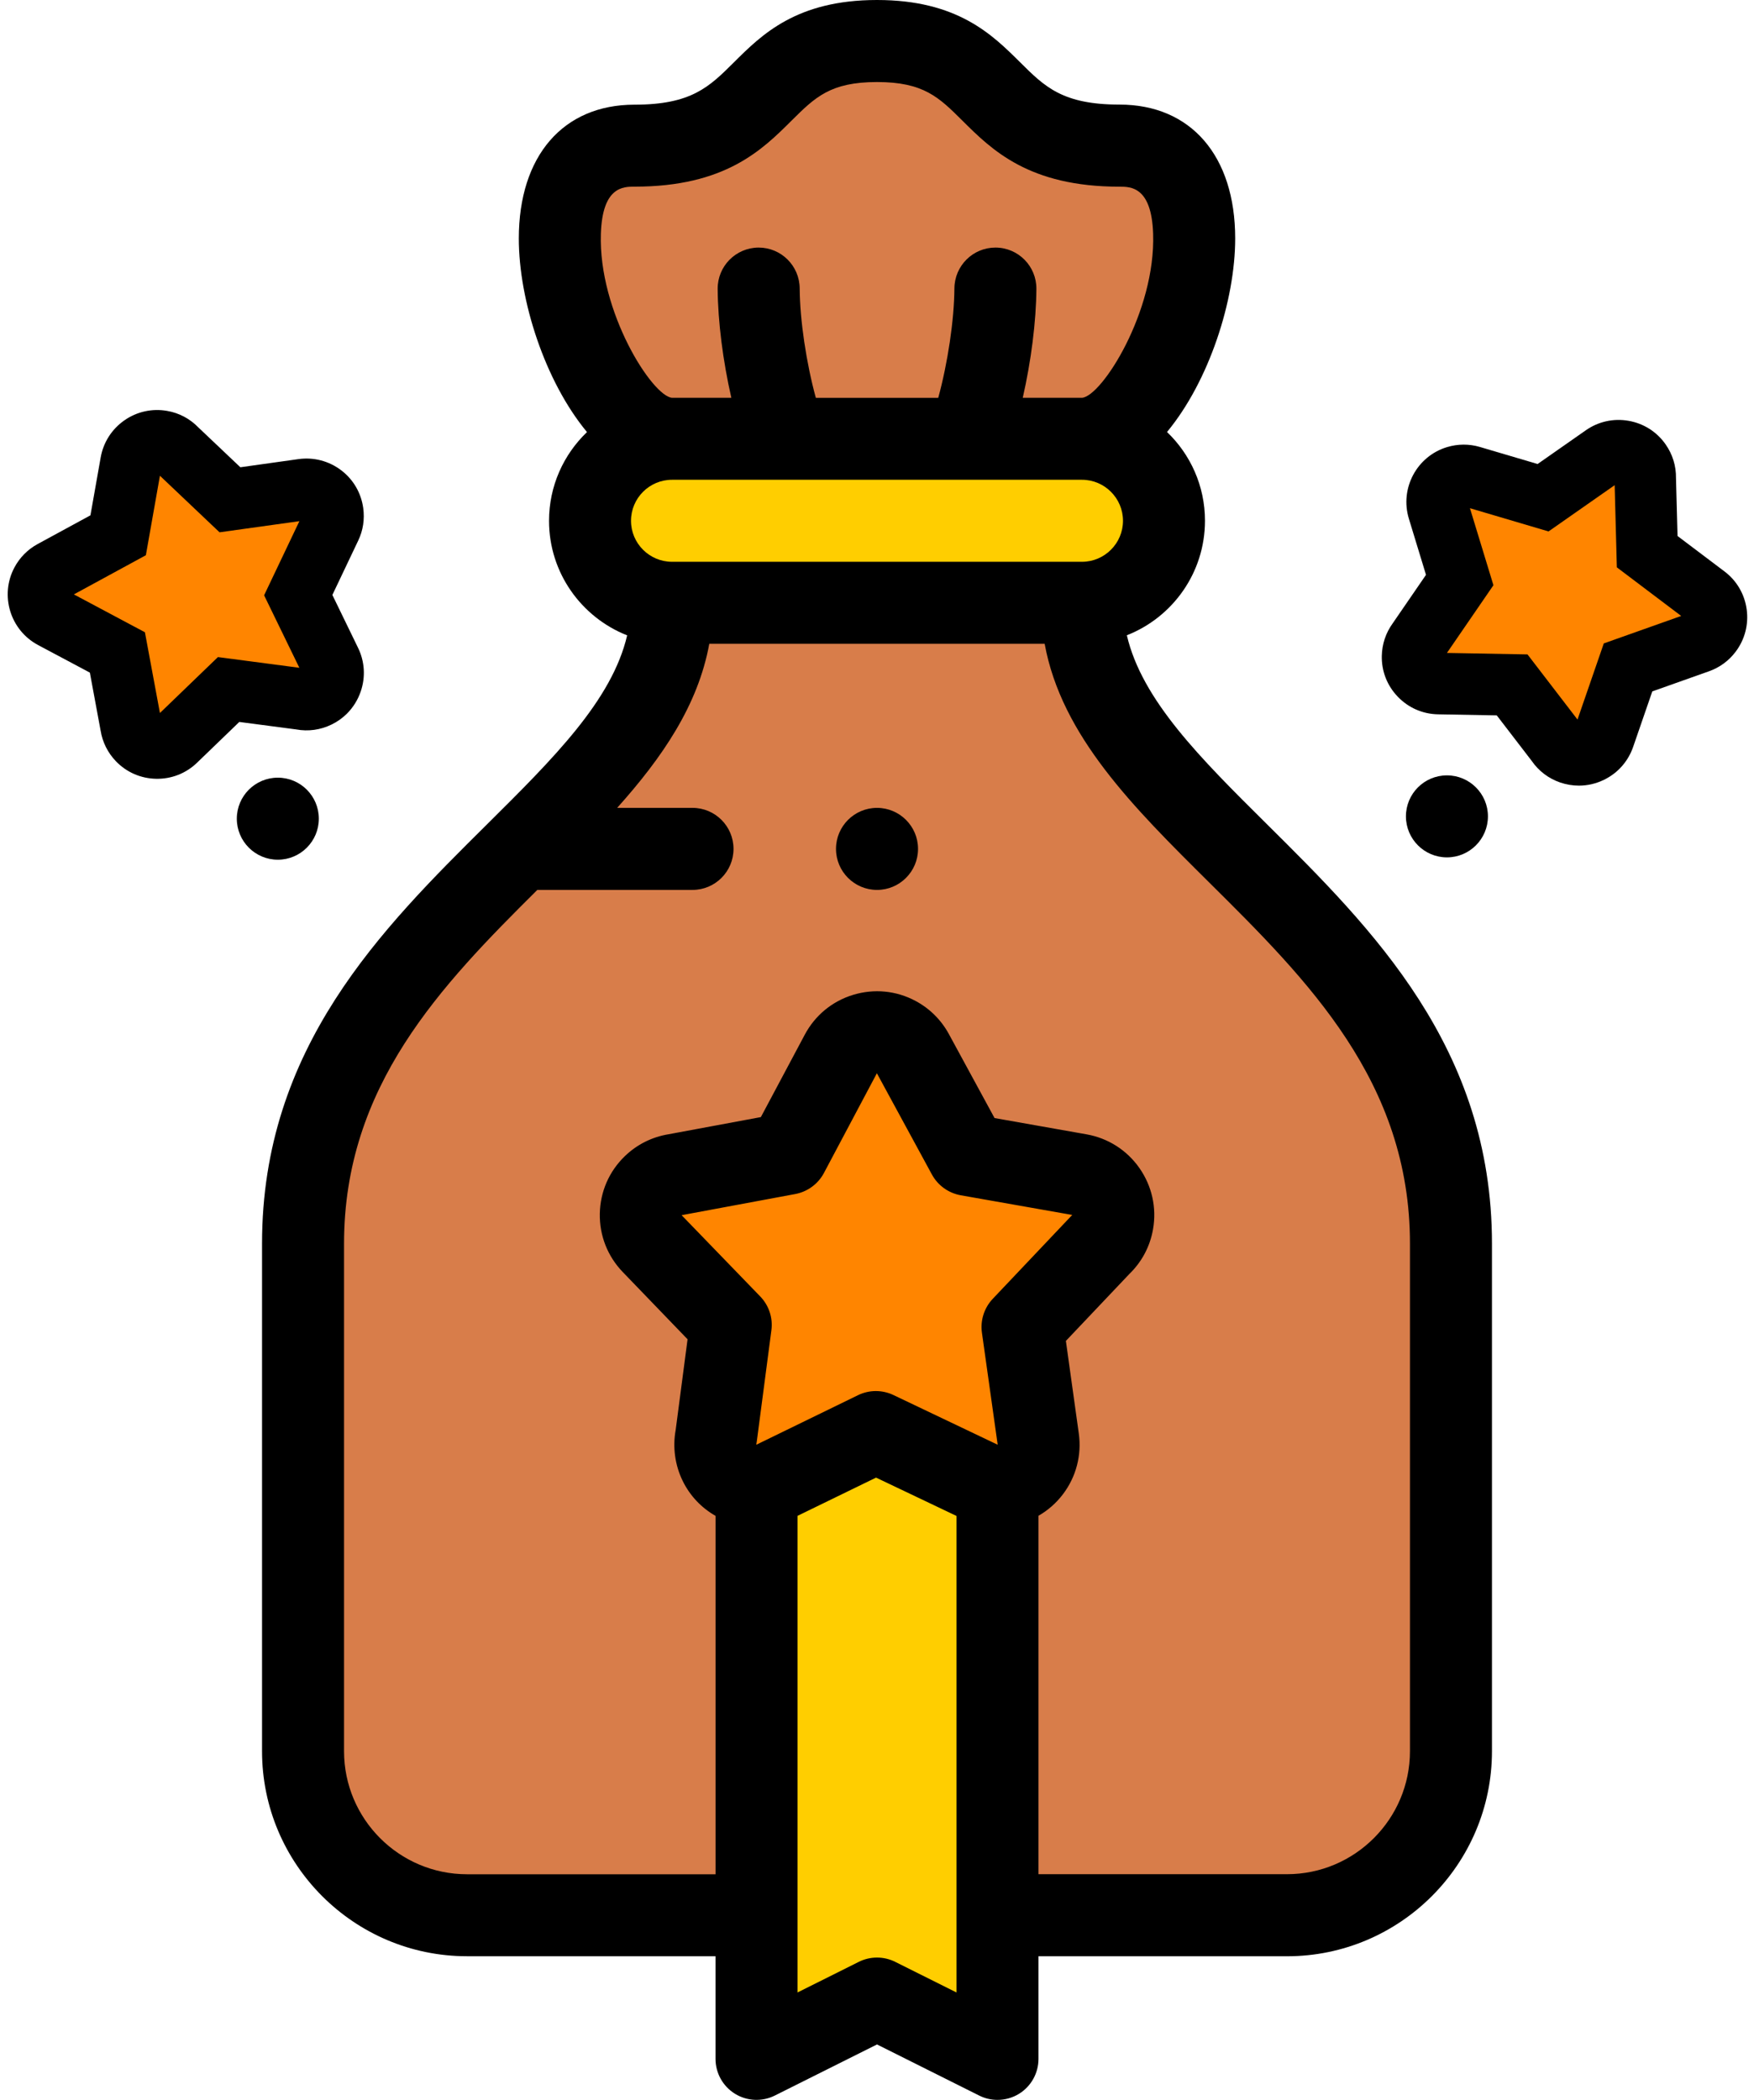 <svg width="61" height="73" viewBox="0 0 61 73" fill="none" xmlns="http://www.w3.org/2000/svg">
<path fill-rule="evenodd" clip-rule="evenodd" d="M23.371 15.253H37.629C40.696 15.253 43.945 5.064 38.935 5.064C33.925 5.064 35.031 1.426 30.5 1.426C25.969 1.426 27.075 5.063 22.065 5.063C17.055 5.063 20.306 15.253 23.371 15.253Z" fill="#D87D4A"/>
<path fill-rule="evenodd" clip-rule="evenodd" d="M37.629 15.253H23.371C21.803 15.253 20.52 16.536 20.52 18.105C20.52 19.673 21.803 20.956 23.371 20.956H37.629C39.197 20.956 40.48 19.673 40.48 18.105C40.48 16.536 39.197 15.253 37.629 15.253Z" fill="#FFCE00"/>
<path fill-rule="evenodd" clip-rule="evenodd" d="M37.629 20.956H23.371C23.371 28.382 10.539 31.959 10.539 43.234V60.878C10.539 64.015 13.105 66.581 16.242 66.581H26.31V51.65C25.779 51.653 25.267 51.358 25.021 50.849C24.878 50.555 24.845 50.236 24.907 49.94L25.416 46.061L22.684 43.227C22.139 42.661 22.156 41.761 22.722 41.217C22.943 41.004 23.214 40.877 23.495 40.836L27.398 40.11L29.247 36.638C29.616 35.947 30.476 35.684 31.169 36.054C31.424 36.189 31.619 36.392 31.748 36.627L33.664 40.151L37.538 40.837C38.313 40.973 38.831 41.711 38.697 42.486C38.641 42.803 38.484 43.077 38.266 43.281L35.563 46.131L36.108 50.029C36.216 50.808 35.671 51.525 34.893 51.633C34.826 51.643 34.759 51.648 34.693 51.648V66.58H44.758C47.895 66.58 50.461 64.013 50.461 60.877V43.234C50.461 31.957 37.629 28.382 37.629 20.956Z" fill="#D87D4A"/>
<path fill-rule="evenodd" clip-rule="evenodd" d="M31.167 36.054C30.476 35.684 29.615 35.947 29.245 36.638L27.396 40.11L23.494 40.836C23.213 40.879 22.941 41.005 22.721 41.216C22.155 41.761 22.138 42.661 22.682 43.227L25.414 46.061L24.905 49.939C24.844 50.236 24.877 50.555 25.019 50.849C25.267 51.358 25.778 51.653 26.308 51.65C26.515 51.649 26.724 51.603 26.924 51.506L30.459 49.785L34.083 51.512C34.268 51.6 34.475 51.649 34.69 51.649C34.756 51.649 34.823 51.645 34.89 51.635C35.668 51.526 36.212 50.809 36.105 50.031L35.56 46.133L38.263 43.282C38.481 43.078 38.638 42.803 38.694 42.487C38.829 41.711 38.31 40.974 37.535 40.839L33.661 40.153L31.745 36.628C31.618 36.392 31.421 36.189 31.167 36.054Z" fill="#FF8500"/>
<path fill-rule="evenodd" clip-rule="evenodd" d="M34.084 51.512L30.46 49.785L26.926 51.506C26.727 51.603 26.518 51.649 26.31 51.65V66.58V71.574L30.5 69.478L34.69 71.574V66.581V51.649C34.477 51.649 34.27 51.6 34.084 51.512Z" fill="#FFCE00"/>
<path d="M44.052 28.644C41.748 26.36 39.716 24.342 39.189 22.085C40.779 21.461 41.906 19.913 41.906 18.103C41.906 16.891 41.399 15.796 40.586 15.018C42.046 13.258 42.957 10.444 42.957 8.289C42.957 5.419 41.416 3.636 38.935 3.636C36.956 3.636 36.334 3.018 35.475 2.163C34.505 1.201 33.297 0 30.5 0C27.703 0 26.495 1.201 25.525 2.166C24.666 3.021 24.046 3.639 22.065 3.639C19.584 3.639 18.043 5.422 18.043 8.292C18.043 10.445 18.954 13.261 20.414 15.021C19.601 15.799 19.094 16.894 19.094 18.106C19.094 19.914 20.221 21.462 21.811 22.088C21.284 24.344 19.252 26.361 16.948 28.647C13.277 32.287 9.113 36.416 9.113 43.234V60.878C9.113 64.809 12.311 68.007 16.242 68.007H24.884V71.574C24.884 72.069 25.139 72.527 25.56 72.788C25.98 73.047 26.505 73.071 26.947 72.85L30.5 71.074L34.053 72.85C34.254 72.951 34.472 73.001 34.69 73.001C34.951 73.001 35.211 72.93 35.44 72.789C35.861 72.529 36.116 72.07 36.116 71.576V68.008H44.758C48.689 68.008 51.887 64.81 51.887 60.879V43.234C51.887 36.416 47.725 32.287 44.052 28.644ZM23.371 19.53C22.585 19.53 21.945 18.89 21.945 18.105C21.945 17.319 22.585 16.679 23.371 16.679H37.629C38.414 16.679 39.055 17.319 39.055 18.105C39.055 18.89 38.414 19.53 37.629 19.53H23.371ZM20.897 8.123C20.951 6.489 21.676 6.489 22.065 6.489C25.222 6.489 26.505 5.213 27.536 4.186C28.346 3.383 28.879 2.852 30.5 2.852C32.121 2.852 32.654 3.383 33.464 4.188C34.495 5.213 35.78 6.49 38.935 6.49C39.324 6.49 40.048 6.49 40.103 8.124C40.194 10.84 38.312 13.783 37.629 13.829H35.569C35.858 12.561 36.036 11.181 36.043 10.042C36.049 9.255 35.415 8.612 34.628 8.607C34.625 8.607 34.62 8.607 34.618 8.607C33.835 8.607 33.198 9.24 33.192 10.025C33.185 11.13 32.959 12.627 32.63 13.83H28.373C28.042 12.625 27.818 11.13 27.811 10.025C27.805 9.24 27.168 8.607 26.385 8.607C26.382 8.607 26.38 8.607 26.375 8.607C25.588 8.613 24.954 9.255 24.959 10.042C24.966 11.181 25.145 12.561 25.434 13.829H23.375C22.688 13.782 20.806 10.839 20.897 8.123ZM34.526 45.152C34.228 45.467 34.089 45.9 34.149 46.329L34.697 50.225L31.073 48.498C30.681 48.311 30.226 48.313 29.836 48.504L26.301 50.226C26.308 50.192 26.314 50.158 26.318 50.123L26.827 46.245C26.884 45.815 26.742 45.383 26.439 45.07L23.705 42.245C23.72 42.242 23.738 42.239 23.753 42.236L27.656 41.51C28.082 41.43 28.45 41.162 28.654 40.779L30.496 37.311L32.409 40.83C32.616 41.211 32.987 41.477 33.413 41.553L37.291 42.237C37.27 42.257 37.25 42.277 37.23 42.299L34.526 45.152ZM31.137 68.204C30.737 68.003 30.263 68.003 29.863 68.204L27.735 69.267V52.698L30.467 51.368L33.266 52.701V69.267L31.137 68.204ZM49.035 60.878C49.035 63.236 47.116 65.155 44.758 65.155H36.116V52.695C36.443 52.507 36.732 52.255 36.967 51.946C37.426 51.34 37.622 50.59 37.518 49.834L37.069 46.616L39.274 44.291C39.711 43.868 39.996 43.331 40.1 42.732C40.231 41.982 40.061 41.227 39.624 40.603C39.186 39.98 38.531 39.565 37.786 39.434L34.588 38.868L32.999 35.947C32.733 35.458 32.332 35.059 31.839 34.796C31.169 34.438 30.399 34.363 29.67 34.585C28.943 34.806 28.346 35.298 27.988 35.97L26.461 38.835L23.254 39.431C22.68 39.524 22.154 39.785 21.733 40.191C21.184 40.719 20.875 41.428 20.86 42.189C20.846 42.95 21.128 43.67 21.656 44.219L23.912 46.559L23.498 49.714C23.39 50.309 23.474 50.932 23.739 51.476C23.998 52.01 24.405 52.425 24.885 52.698V65.157H16.242C13.884 65.157 11.965 63.238 11.965 60.879V43.234C11.965 37.75 15.335 34.264 18.687 30.937H24.084C24.871 30.937 25.51 30.298 25.51 29.511C25.51 28.724 24.871 28.085 24.084 28.085H21.463C23.03 26.338 24.276 24.522 24.667 22.382H36.331C36.917 25.586 39.417 28.064 42.043 30.669C45.481 34.078 49.035 37.604 49.035 43.234V60.878Z" fill="black"/>
<path d="M30.5 28.085C29.713 28.085 29.074 28.724 29.074 29.511C29.074 30.298 29.713 30.937 30.5 30.937H30.501C31.288 30.937 31.927 30.298 31.927 29.511C31.927 28.724 31.287 28.085 30.5 28.085Z" fill="black"/>
<path fill-rule="evenodd" clip-rule="evenodd" d="M59.327 20.72L57.285 19.178L57.216 16.626C57.224 16.432 57.169 16.234 57.048 16.063C56.755 15.645 56.177 15.544 55.758 15.838L53.662 17.302L51.161 16.564C50.994 16.514 50.81 16.512 50.631 16.566C50.143 16.715 49.868 17.231 50.016 17.718L50.762 20.164L49.302 22.291C49.192 22.439 49.125 22.623 49.122 22.821C49.112 23.332 49.519 23.754 50.028 23.764L52.586 23.811L54.134 25.827C54.242 25.992 54.403 26.123 54.604 26.192C55.088 26.359 55.615 26.102 55.782 25.619L56.616 23.203L59.076 22.331C59.24 22.272 59.389 22.165 59.503 22.016C59.814 21.608 59.734 21.029 59.327 20.72Z" fill="#FF8500"/>
<path d="M54.912 27.312C54.693 27.312 54.473 27.275 54.259 27.203C53.853 27.063 53.512 26.803 53.27 26.453L52.054 24.87L50.011 24.833C49.477 24.823 48.981 24.606 48.612 24.221C48.242 23.838 48.044 23.333 48.056 22.801C48.064 22.393 48.194 22.004 48.432 21.674L49.593 19.984L48.997 18.031C48.677 16.978 49.272 15.863 50.323 15.544C50.698 15.43 51.093 15.428 51.466 15.538L53.474 16.131L55.148 14.961C55.581 14.656 56.111 14.537 56.636 14.629C57.161 14.72 57.62 15.011 57.925 15.447C58.169 15.795 58.294 16.2 58.287 16.623L58.341 18.634L59.974 19.866C60.399 20.186 60.672 20.654 60.745 21.182C60.818 21.709 60.681 22.234 60.36 22.659C60.124 22.972 59.804 23.206 59.436 23.336L57.463 24.036L56.797 25.965C56.623 26.468 56.264 26.875 55.785 27.108C55.507 27.244 55.21 27.312 54.912 27.312ZM50.321 22.699L53.123 22.75L54.862 25.015L55.776 22.368L58.468 21.413L56.23 19.723L56.154 16.867L53.854 18.475L51.121 17.667L51.938 20.345L50.321 22.699Z" fill="black"/>
<path fill-rule="evenodd" clip-rule="evenodd" d="M10.53 17.021L7.997 17.375L6.143 15.618C6.011 15.476 5.833 15.374 5.626 15.339C5.123 15.25 4.642 15.588 4.554 16.091L4.107 18.609L1.816 19.854C1.664 19.938 1.531 20.065 1.443 20.23C1.203 20.681 1.373 21.24 1.823 21.48L4.08 22.681L4.552 25.218C4.579 25.4 4.662 25.577 4.8 25.72C5.154 26.088 5.74 26.099 6.108 25.745L7.95 23.969L10.471 24.3C10.665 24.34 10.871 24.318 11.062 24.226C11.523 24.002 11.714 23.447 11.49 22.988L10.372 20.69L11.494 18.334C11.57 18.176 11.6 17.995 11.574 17.809C11.503 17.303 11.037 16.951 10.53 17.021Z" fill="#FF8500"/>
<path d="M12.07 24.805C11.915 24.96 11.734 25.09 11.531 25.188C11.145 25.376 10.72 25.435 10.301 25.358L8.322 25.098L6.851 26.517C6.466 26.888 5.961 27.084 5.429 27.074C4.897 27.064 4.4 26.848 4.03 26.463C3.748 26.169 3.564 25.801 3.499 25.399L3.125 23.383L1.323 22.424C0.353 21.906 -0.014 20.697 0.502 19.727C0.686 19.382 0.964 19.101 1.306 18.915L3.145 17.915L3.501 15.905C3.593 15.382 3.884 14.924 4.32 14.617C4.756 14.311 5.285 14.192 5.811 14.284C6.229 14.356 6.605 14.556 6.899 14.86L8.359 16.244L10.384 15.96C10.911 15.888 11.436 16.025 11.861 16.345C12.286 16.666 12.559 17.134 12.632 17.661C12.686 18.051 12.627 18.443 12.458 18.793L11.559 20.683L12.451 22.518C12.685 22.997 12.718 23.538 12.544 24.042C12.444 24.334 12.281 24.592 12.07 24.805ZM5.562 24.787L7.579 22.843L10.411 23.215L9.185 20.695L10.412 18.118L7.635 18.505L5.562 16.539L5.073 19.302L2.569 20.664L5.04 21.98L5.562 24.787Z" fill="black"/>
<path d="M50.321 26.955C49.533 26.955 48.895 27.593 48.895 28.38C48.895 29.167 49.534 29.806 50.321 29.806C51.108 29.806 51.747 29.167 51.747 28.38C51.747 27.593 51.108 26.955 50.321 26.955Z" fill="black"/>
<path d="M9.662 27.035C8.874 27.035 8.236 27.674 8.236 28.461C8.236 29.248 8.875 29.887 9.662 29.887C10.449 29.887 11.088 29.248 11.088 28.461C11.088 27.674 10.451 27.035 9.662 27.035Z" fill="black"/>
</svg>
